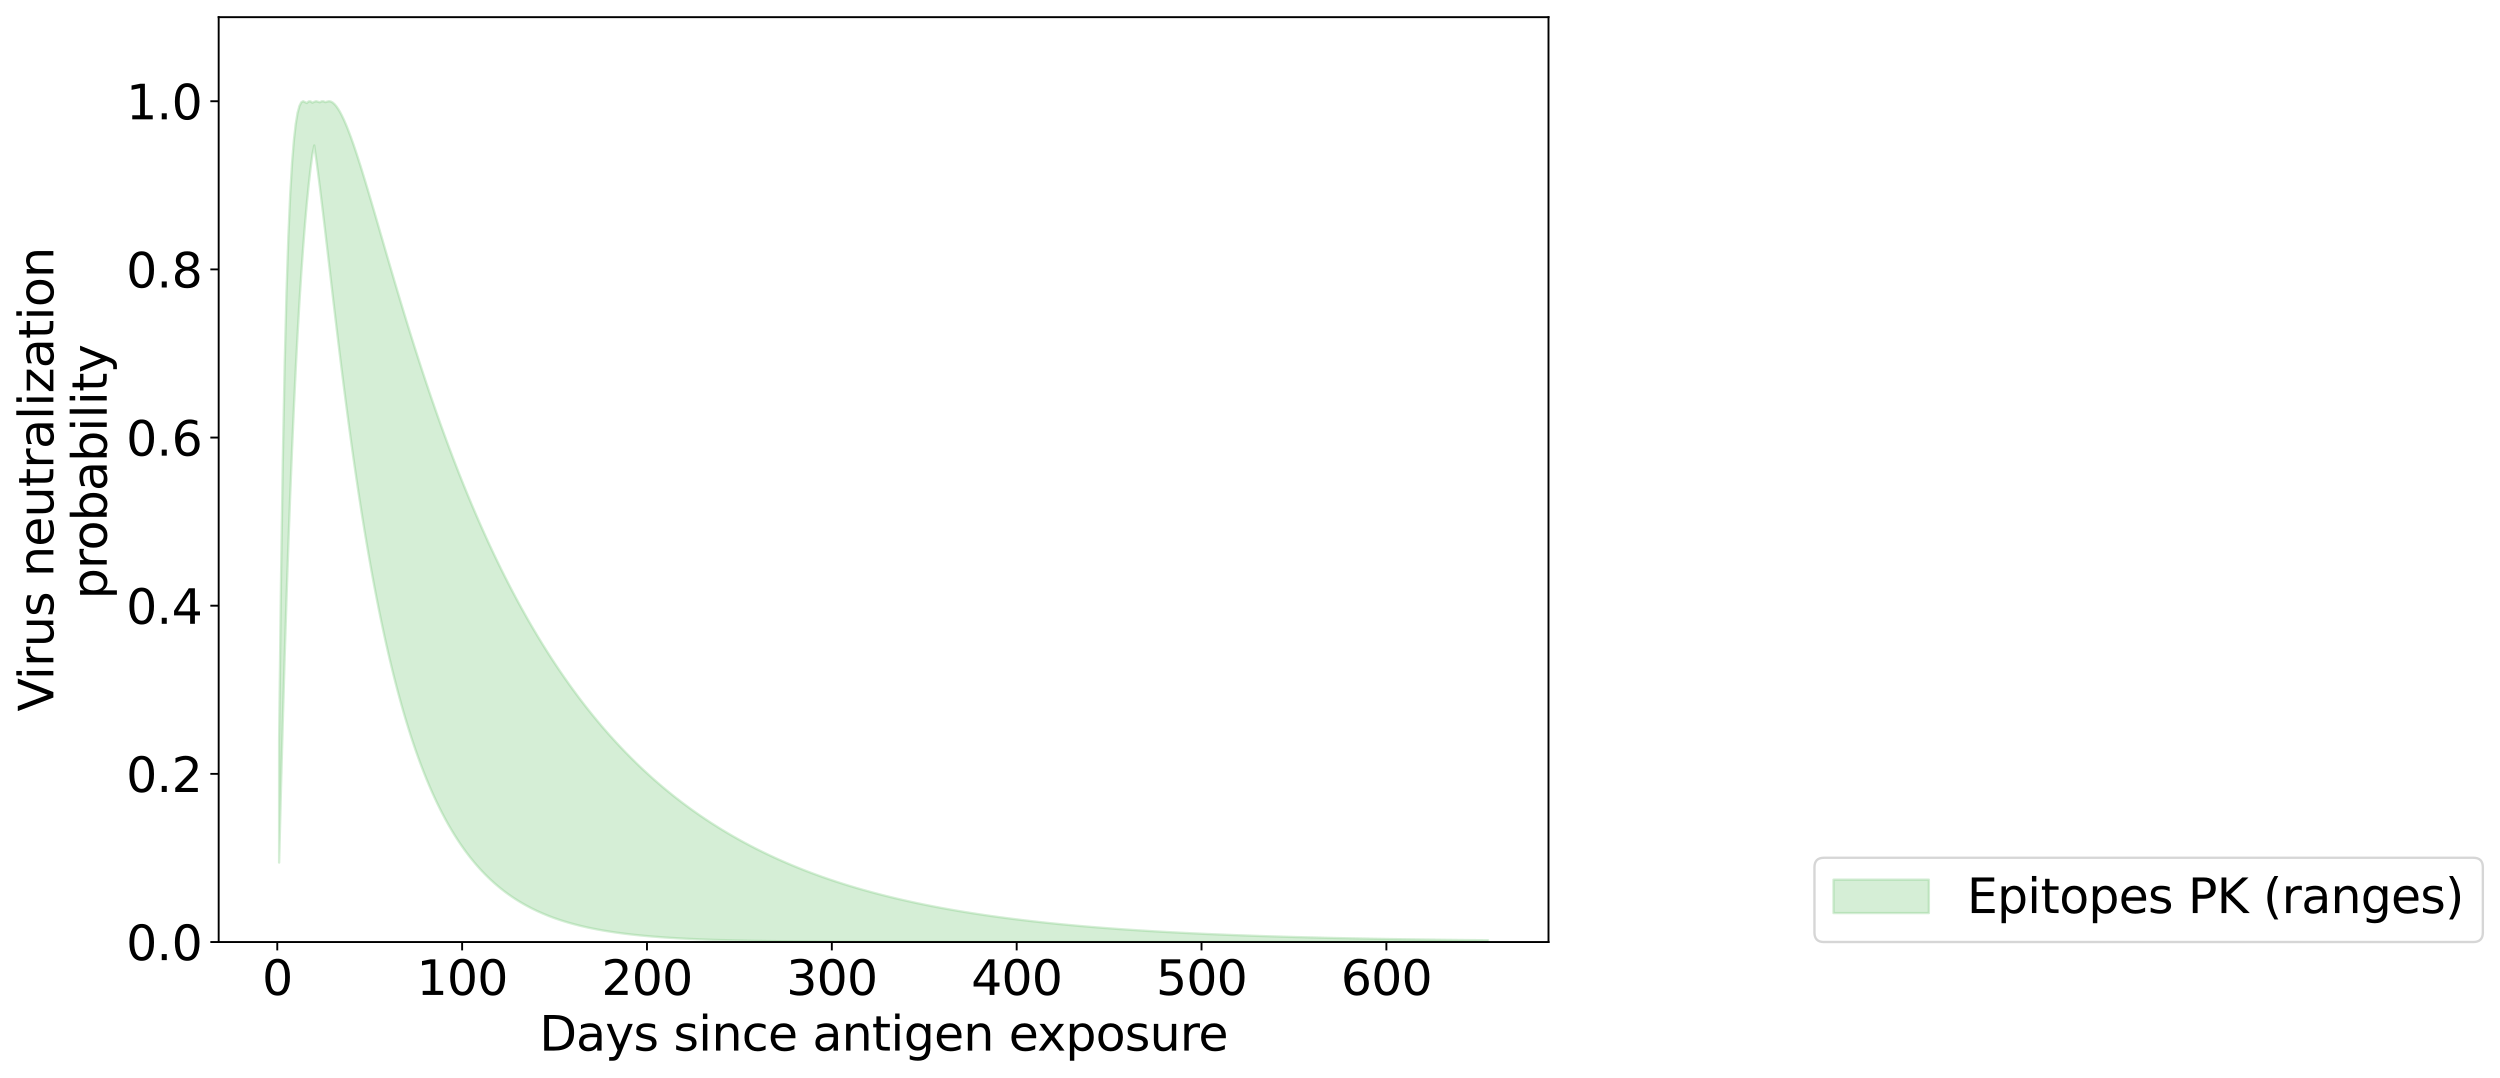 <?xml version="1.0" encoding="utf-8" standalone="no"?>
<!DOCTYPE svg PUBLIC "-//W3C//DTD SVG 1.1//EN"
  "http://www.w3.org/Graphics/SVG/1.1/DTD/svg11.dtd">
<svg xmlns:xlink="http://www.w3.org/1999/xlink" width="1049.017pt" height="452.192pt" viewBox="0 0 1049.017 452.192" xmlns="http://www.w3.org/2000/svg" version="1.1">
 <defs>
  <style type="text/css">*{stroke-linejoin: round; stroke-linecap: butt}</style>
 </defs>
 <g id="figure_1">
  <g id="patch_1">
   <path d="M 0 452.192 
L 1049.017 452.192 
L 1049.017 0 
L 0 0 
z
" style="fill: #ffffff"/>
  </g>
  <g id="axes_1">
   <g id="patch_2">
    <path d="M 91.758 395.28 
L 649.758 395.28 
L 649.758 7.2 
L 91.758 7.2 
z
" style="fill: #ffffff"/>
   </g>
   <g id="PolyCollection_1">
    <defs>
     <path id="m62bd99ff01" d="M 117.122 -141.615 
L 117.122 -90.264 
L 117.897 -121.233 
L 118.673 -149.948 
L 119.449 -176.535 
L 120.224 -201.109 
L 121 -223.784 
L 121.776 -244.664 
L 122.551 -263.851 
L 123.327 -281.441 
L 124.103 -297.525 
L 124.878 -312.188 
L 125.654 -325.514 
L 126.43 -337.58 
L 127.205 -348.459 
L 127.981 -358.223 
L 128.756 -366.938 
L 129.532 -374.666 
L 130.308 -381.469 
L 131.083 -387.402 
L 131.859 -391.161 
L 132.635 -385.739 
L 133.41 -379.958 
L 134.186 -373.897 
L 134.962 -367.624 
L 135.737 -361.195 
L 136.513 -354.659 
L 137.289 -348.059 
L 138.064 -341.429 
L 138.84 -334.798 
L 139.616 -328.192 
L 140.391 -321.631 
L 141.167 -315.132 
L 141.942 -308.71 
L 142.718 -302.377 
L 143.494 -296.141 
L 144.269 -290.011 
L 145.045 -283.992 
L 145.821 -278.09 
L 146.596 -272.306 
L 147.372 -266.645 
L 148.148 -261.108 
L 148.923 -255.694 
L 149.699 -250.406 
L 150.475 -245.242 
L 151.25 -240.202 
L 152.026 -235.285 
L 152.801 -230.489 
L 153.577 -225.813 
L 154.353 -221.256 
L 155.128 -216.815 
L 155.904 -212.488 
L 156.68 -208.273 
L 157.455 -204.168 
L 158.231 -200.17 
L 159.007 -196.278 
L 159.782 -192.489 
L 160.558 -188.801 
L 161.334 -185.211 
L 162.109 -181.716 
L 162.885 -178.316 
L 163.661 -175.006 
L 164.436 -171.786 
L 165.212 -168.653 
L 165.987 -165.604 
L 166.763 -162.638 
L 167.539 -159.752 
L 168.314 -156.944 
L 169.09 -154.212 
L 169.866 -151.555 
L 170.641 -148.97 
L 171.417 -146.455 
L 172.193 -144.008 
L 172.968 -141.628 
L 173.744 -139.313 
L 174.52 -137.062 
L 175.295 -134.871 
L 176.071 -132.74 
L 176.847 -130.668 
L 177.622 -128.652 
L 178.398 -126.69 
L 179.173 -124.783 
L 179.949 -122.927 
L 180.725 -121.123 
L 181.5 -119.367 
L 182.276 -117.66 
L 183.052 -115.999 
L 183.827 -114.383 
L 184.603 -112.812 
L 185.379 -111.284 
L 186.154 -109.797 
L 186.93 -108.351 
L 187.706 -106.945 
L 188.481 -105.576 
L 189.257 -104.246 
L 190.033 -102.952 
L 190.808 -101.693 
L 191.584 -100.468 
L 192.359 -99.277 
L 193.135 -98.119 
L 193.911 -96.992 
L 194.686 -95.896 
L 195.462 -94.83 
L 196.238 -93.793 
L 197.013 -92.785 
L 197.789 -91.804 
L 198.565 -90.85 
L 199.34 -89.922 
L 200.116 -89.019 
L 200.892 -88.141 
L 201.667 -87.287 
L 202.443 -86.457 
L 203.219 -85.649 
L 203.994 -84.863 
L 204.77 -84.099 
L 205.545 -83.355 
L 206.321 -82.632 
L 207.097 -81.929 
L 207.872 -81.245 
L 208.648 -80.579 
L 209.424 -79.932 
L 210.199 -79.303 
L 210.975 -78.691 
L 211.751 -78.095 
L 212.526 -77.516 
L 213.302 -76.952 
L 214.078 -76.404 
L 214.853 -75.871 
L 215.629 -75.353 
L 216.404 -74.849 
L 217.18 -74.358 
L 217.956 -73.881 
L 218.731 -73.417 
L 219.507 -72.966 
L 220.283 -72.527 
L 221.058 -72.1 
L 221.834 -71.685 
L 222.61 -71.281 
L 223.385 -70.888 
L 224.161 -70.506 
L 224.937 -70.134 
L 225.712 -69.772 
L 226.488 -69.421 
L 227.264 -69.079 
L 228.039 -68.746 
L 228.815 -68.422 
L 229.59 -68.108 
L 230.366 -67.802 
L 231.142 -67.504 
L 231.917 -67.214 
L 232.693 -66.932 
L 233.469 -66.658 
L 234.244 -66.392 
L 235.02 -66.133 
L 235.796 -65.881 
L 236.571 -65.635 
L 237.347 -65.397 
L 238.123 -65.165 
L 238.898 -64.939 
L 239.674 -64.72 
L 240.45 -64.506 
L 241.225 -64.299 
L 242.001 -64.097 
L 242.776 -63.9 
L 243.552 -63.709 
L 244.328 -63.523 
L 245.103 -63.342 
L 245.879 -63.167 
L 246.655 -62.996 
L 247.43 -62.829 
L 248.206 -62.667 
L 248.982 -62.51 
L 249.757 -62.357 
L 250.533 -62.208 
L 251.309 -62.063 
L 252.084 -61.922 
L 252.86 -61.785 
L 253.636 -61.652 
L 254.411 -61.523 
L 255.187 -61.397 
L 255.962 -61.274 
L 256.738 -61.155 
L 257.514 -61.039 
L 258.289 -60.926 
L 259.065 -60.816 
L 259.841 -60.709 
L 260.616 -60.606 
L 261.392 -60.505 
L 262.168 -60.406 
L 262.943 -60.311 
L 263.719 -60.218 
L 264.495 -60.127 
L 265.27 -60.04 
L 266.046 -59.954 
L 266.822 -59.871 
L 267.597 -59.79 
L 268.373 -59.711 
L 269.148 -59.635 
L 269.924 -59.56 
L 270.7 -59.488 
L 271.475 -59.417 
L 272.251 -59.349 
L 273.027 -59.282 
L 273.802 -59.218 
L 274.578 -59.155 
L 275.354 -59.093 
L 276.129 -59.034 
L 276.905 -58.976 
L 277.681 -58.919 
L 278.456 -58.864 
L 279.232 -58.811 
L 280.007 -58.759 
L 280.783 -58.709 
L 281.559 -58.659 
L 282.334 -58.612 
L 283.11 -58.565 
L 283.886 -58.52 
L 284.661 -58.476 
L 285.437 -58.433 
L 286.213 -58.392 
L 286.988 -58.351 
L 287.764 -58.312 
L 288.54 -58.274 
L 289.315 -58.236 
L 290.091 -58.2 
L 290.867 -58.165 
L 291.642 -58.131 
L 292.418 -58.097 
L 293.193 -58.065 
L 293.969 -58.034 
L 294.745 -58.003 
L 295.52 -57.973 
L 296.296 -57.944 
L 297.072 -57.916 
L 297.847 -57.888 
L 298.623 -57.862 
L 299.399 -57.836 
L 300.174 -57.811 
L 300.95 -57.786 
L 301.726 -57.762 
L 302.501 -57.739 
L 303.277 -57.716 
L 304.053 -57.694 
L 304.828 -57.673 
L 305.604 -57.652 
L 306.379 -57.632 
L 307.155 -57.612 
L 307.931 -57.593 
L 308.706 -57.574 
L 309.482 -57.556 
L 310.258 -57.539 
L 311.033 -57.522 
L 311.809 -57.505 
L 312.585 -57.489 
L 313.36 -57.473 
L 314.136 -57.458 
L 314.912 -57.443 
L 315.687 -57.428 
L 316.463 -57.414 
L 317.239 -57.4 
L 318.014 -57.387 
L 318.79 -57.374 
L 319.565 -57.362 
L 320.341 -57.349 
L 321.117 -57.337 
L 321.892 -57.326 
L 322.668 -57.314 
L 323.444 -57.303 
L 324.219 -57.293 
L 324.995 -57.282 
L 325.771 -57.272 
L 326.546 -57.262 
L 327.322 -57.253 
L 328.098 -57.243 
L 328.873 -57.234 
L 329.649 -57.226 
L 330.425 -57.217 
L 331.2 -57.209 
L 331.976 -57.201 
L 332.751 -57.193 
L 333.527 -57.185 
L 334.303 -57.178 
L 335.078 -57.17 
L 335.854 -57.163 
L 336.63 -57.156 
L 337.405 -57.15 
L 338.181 -57.143 
L 338.957 -57.137 
L 339.732 -57.131 
L 340.508 -57.125 
L 341.284 -57.119 
L 342.059 -57.113 
L 342.835 -57.108 
L 343.611 -57.103 
L 344.386 -57.097 
L 345.162 -57.092 
L 345.937 -57.087 
L 346.713 -57.083 
L 347.489 -57.078 
L 348.264 -57.073 
L 349.04 -57.069 
L 349.816 -57.065 
L 350.591 -57.061 
L 351.367 -57.057 
L 352.143 -57.053 
L 352.918 -57.049 
L 353.694 -57.045 
L 354.47 -57.041 
L 355.245 -57.038 
L 356.021 -57.034 
L 356.796 -57.031 
L 357.572 -57.028 
L 358.348 -57.025 
L 359.123 -57.022 
L 359.899 -57.019 
L 360.675 -57.016 
L 361.45 -57.013 
L 362.226 -57.01 
L 363.002 -57.008 
L 363.777 -57.005 
L 364.553 -57.002 
L 365.329 -57 
L 366.104 -56.998 
L 366.88 -56.995 
L 367.656 -56.993 
L 368.431 -56.991 
L 369.207 -56.989 
L 369.982 -56.987 
L 370.758 -56.985 
L 371.534 -56.983 
L 372.309 -56.981 
L 373.085 -56.979 
L 373.861 -56.977 
L 374.636 -56.975 
L 375.412 -56.973 
L 376.188 -56.972 
L 376.963 -56.97 
L 377.739 -56.969 
L 378.515 -56.967 
L 379.29 -56.966 
L 380.066 -56.964 
L 380.842 -56.963 
L 381.617 -56.961 
L 382.393 -56.96 
L 383.168 -56.959 
L 383.944 -56.957 
L 384.72 -56.956 
L 385.495 -56.955 
L 386.271 -56.954 
L 387.047 -56.953 
L 387.822 -56.952 
L 388.598 -56.951 
L 389.374 -56.95 
L 390.149 -56.949 
L 390.925 -56.948 
L 391.701 -56.947 
L 392.476 -56.946 
L 393.252 -56.945 
L 394.028 -56.944 
L 394.803 -56.943 
L 395.579 -56.942 
L 396.354 -56.941 
L 397.13 -56.941 
L 397.906 -56.94 
L 398.681 -56.939 
L 399.457 -56.938 
L 400.233 -56.938 
L 401.008 -56.937 
L 401.784 -56.936 
L 402.56 -56.936 
L 403.335 -56.935 
L 404.111 -56.934 
L 404.887 -56.934 
L 405.662 -56.933 
L 406.438 -56.933 
L 407.214 -56.932 
L 407.989 -56.932 
L 408.765 -56.931 
L 409.54 -56.931 
L 410.316 -56.93 
L 411.092 -56.93 
L 411.867 -56.929 
L 412.643 -56.929 
L 413.419 -56.928 
L 414.194 -56.928 
L 414.97 -56.927 
L 415.746 -56.927 
L 416.521 -56.927 
L 417.297 -56.926 
L 418.073 -56.926 
L 418.848 -56.925 
L 419.624 -56.925 
L 420.399 -56.925 
L 421.175 -56.924 
L 421.951 -56.924 
L 422.726 -56.924 
L 423.502 -56.923 
L 424.278 -56.923 
L 425.053 -56.923 
L 425.829 -56.923 
L 426.605 -56.922 
L 427.38 -56.922 
L 428.156 -56.922 
L 428.932 -56.922 
L 429.707 -56.921 
L 430.483 -56.921 
L 431.259 -56.921 
L 432.034 -56.921 
L 432.81 -56.92 
L 433.585 -56.92 
L 434.361 -56.92 
L 435.137 -56.92 
L 435.912 -56.92 
L 436.688 -56.919 
L 437.464 -56.919 
L 438.239 -56.919 
L 439.015 -56.919 
L 439.791 -56.919 
L 440.566 -56.918 
L 441.342 -56.918 
L 442.118 -56.918 
L 442.893 -56.918 
L 443.669 -56.918 
L 444.445 -56.918 
L 445.22 -56.918 
L 445.996 -56.917 
L 446.771 -56.917 
L 447.547 -56.917 
L 448.323 -56.917 
L 449.098 -56.917 
L 449.874 -56.917 
L 450.65 -56.917 
L 451.425 -56.917 
L 452.201 -56.916 
L 452.977 -56.916 
L 453.752 -56.916 
L 454.528 -56.916 
L 455.304 -56.916 
L 456.079 -56.916 
L 456.855 -56.916 
L 457.631 -56.916 
L 458.406 -56.916 
L 459.182 -56.916 
L 459.957 -56.915 
L 460.733 -56.915 
L 461.509 -56.915 
L 462.284 -56.915 
L 463.06 -56.915 
L 463.836 -56.915 
L 464.611 -56.915 
L 465.387 -56.915 
L 466.163 -56.915 
L 466.938 -56.915 
L 467.714 -56.915 
L 468.49 -56.915 
L 469.265 -56.915 
L 470.041 -56.915 
L 470.817 -56.915 
L 471.592 -56.914 
L 472.368 -56.914 
L 473.143 -56.914 
L 473.919 -56.914 
L 474.695 -56.914 
L 475.47 -56.914 
L 476.246 -56.914 
L 477.022 -56.914 
L 477.797 -56.914 
L 478.573 -56.914 
L 479.349 -56.914 
L 480.124 -56.914 
L 480.9 -56.914 
L 481.676 -56.914 
L 482.451 -56.914 
L 483.227 -56.914 
L 484.002 -56.914 
L 484.778 -56.914 
L 485.554 -56.914 
L 486.329 -56.914 
L 487.105 -56.914 
L 487.881 -56.914 
L 488.656 -56.914 
L 489.432 -56.914 
L 490.208 -56.914 
L 490.983 -56.913 
L 491.759 -56.913 
L 492.535 -56.913 
L 493.31 -56.913 
L 494.086 -56.913 
L 494.862 -56.913 
L 495.637 -56.913 
L 496.413 -56.913 
L 497.188 -56.913 
L 497.964 -56.913 
L 498.74 -56.913 
L 499.515 -56.913 
L 500.291 -56.913 
L 501.067 -56.913 
L 501.842 -56.913 
L 502.618 -56.913 
L 503.394 -56.913 
L 504.169 -56.913 
L 504.945 -56.913 
L 505.721 -56.913 
L 506.496 -56.913 
L 507.272 -56.913 
L 508.048 -56.913 
L 508.823 -56.913 
L 509.599 -56.913 
L 510.374 -56.913 
L 511.15 -56.913 
L 511.926 -56.913 
L 512.701 -56.913 
L 513.477 -56.913 
L 514.253 -56.913 
L 515.028 -56.913 
L 515.804 -56.913 
L 516.58 -56.913 
L 517.355 -56.913 
L 518.131 -56.913 
L 518.907 -56.913 
L 519.682 -56.913 
L 520.458 -56.913 
L 521.234 -56.913 
L 522.009 -56.913 
L 522.785 -56.913 
L 523.56 -56.913 
L 524.336 -56.913 
L 525.112 -56.913 
L 525.887 -56.913 
L 526.663 -56.913 
L 527.439 -56.913 
L 528.214 -56.913 
L 528.99 -56.913 
L 529.766 -56.913 
L 530.541 -56.913 
L 531.317 -56.913 
L 532.093 -56.913 
L 532.868 -56.913 
L 533.644 -56.913 
L 534.42 -56.913 
L 535.195 -56.913 
L 535.971 -56.913 
L 536.746 -56.913 
L 537.522 -56.913 
L 538.298 -56.913 
L 539.073 -56.913 
L 539.849 -56.913 
L 540.625 -56.913 
L 541.4 -56.913 
L 542.176 -56.913 
L 542.952 -56.913 
L 543.727 -56.913 
L 544.503 -56.913 
L 545.279 -56.913 
L 546.054 -56.913 
L 546.83 -56.913 
L 547.605 -56.913 
L 548.381 -56.913 
L 549.157 -56.913 
L 549.932 -56.913 
L 550.708 -56.913 
L 551.484 -56.913 
L 552.259 -56.913 
L 553.035 -56.913 
L 553.811 -56.913 
L 554.586 -56.913 
L 555.362 -56.913 
L 556.138 -56.913 
L 556.913 -56.913 
L 557.689 -56.913 
L 558.465 -56.913 
L 559.24 -56.913 
L 560.016 -56.913 
L 560.791 -56.913 
L 561.567 -56.913 
L 562.343 -56.913 
L 563.118 -56.913 
L 563.894 -56.913 
L 564.67 -56.913 
L 565.445 -56.913 
L 566.221 -56.913 
L 566.997 -56.913 
L 567.772 -56.913 
L 568.548 -56.913 
L 569.324 -56.913 
L 570.099 -56.913 
L 570.875 -56.913 
L 571.651 -56.913 
L 572.426 -56.913 
L 573.202 -56.913 
L 573.977 -56.913 
L 574.753 -56.913 
L 575.529 -56.913 
L 576.304 -56.913 
L 577.08 -56.913 
L 577.856 -56.913 
L 578.631 -56.913 
L 579.407 -56.913 
L 580.183 -56.913 
L 580.958 -56.913 
L 581.734 -56.913 
L 582.51 -56.913 
L 583.285 -56.913 
L 584.061 -56.913 
L 584.837 -56.913 
L 585.612 -56.913 
L 586.388 -56.913 
L 587.163 -56.913 
L 587.939 -56.913 
L 588.715 -56.913 
L 589.49 -56.913 
L 590.266 -56.913 
L 591.042 -56.913 
L 591.817 -56.913 
L 592.593 -56.913 
L 593.369 -56.913 
L 594.144 -56.913 
L 594.92 -56.913 
L 595.696 -56.913 
L 596.471 -56.913 
L 597.247 -56.913 
L 598.023 -56.913 
L 598.798 -56.913 
L 599.574 -56.913 
L 600.349 -56.913 
L 601.125 -56.913 
L 601.901 -56.913 
L 602.676 -56.913 
L 603.452 -56.913 
L 604.228 -56.913 
L 605.003 -56.913 
L 605.779 -56.913 
L 606.555 -56.913 
L 607.33 -56.913 
L 608.106 -56.913 
L 608.882 -56.913 
L 609.657 -56.913 
L 610.433 -56.913 
L 611.208 -56.913 
L 611.984 -56.913 
L 612.76 -56.913 
L 613.535 -56.913 
L 614.311 -56.913 
L 615.087 -56.913 
L 615.862 -56.913 
L 616.638 -56.913 
L 617.414 -56.913 
L 618.189 -56.913 
L 618.965 -56.913 
L 619.741 -56.913 
L 620.516 -56.913 
L 621.292 -56.913 
L 622.068 -56.913 
L 622.843 -56.913 
L 623.619 -56.913 
L 624.394 -56.913 
L 624.394 -57.646 
L 624.394 -57.646 
L 623.619 -57.653 
L 622.843 -57.661 
L 622.068 -57.668 
L 621.292 -57.676 
L 620.516 -57.683 
L 619.741 -57.691 
L 618.965 -57.699 
L 618.189 -57.707 
L 617.414 -57.715 
L 616.638 -57.723 
L 615.862 -57.731 
L 615.087 -57.74 
L 614.311 -57.748 
L 613.535 -57.756 
L 612.76 -57.765 
L 611.984 -57.774 
L 611.208 -57.782 
L 610.433 -57.791 
L 609.657 -57.8 
L 608.882 -57.809 
L 608.106 -57.818 
L 607.33 -57.827 
L 606.555 -57.836 
L 605.779 -57.846 
L 605.003 -57.855 
L 604.228 -57.865 
L 603.452 -57.874 
L 602.676 -57.884 
L 601.901 -57.894 
L 601.125 -57.904 
L 600.349 -57.914 
L 599.574 -57.924 
L 598.798 -57.934 
L 598.023 -57.944 
L 597.247 -57.955 
L 596.471 -57.965 
L 595.696 -57.976 
L 594.92 -57.986 
L 594.144 -57.997 
L 593.369 -58.008 
L 592.593 -58.019 
L 591.817 -58.031 
L 591.042 -58.042 
L 590.266 -58.053 
L 589.49 -58.065 
L 588.715 -58.076 
L 587.939 -58.088 
L 587.163 -58.1 
L 586.388 -58.112 
L 585.612 -58.124 
L 584.837 -58.136 
L 584.061 -58.149 
L 583.285 -58.161 
L 582.51 -58.174 
L 581.734 -58.186 
L 580.958 -58.199 
L 580.183 -58.212 
L 579.407 -58.225 
L 578.631 -58.239 
L 577.856 -58.252 
L 577.08 -58.266 
L 576.304 -58.279 
L 575.529 -58.293 
L 574.753 -58.307 
L 573.977 -58.321 
L 573.202 -58.335 
L 572.426 -58.35 
L 571.651 -58.364 
L 570.875 -58.379 
L 570.099 -58.394 
L 569.324 -58.409 
L 568.548 -58.424 
L 567.772 -58.439 
L 566.997 -58.454 
L 566.221 -58.47 
L 565.445 -58.486 
L 564.67 -58.502 
L 563.894 -58.518 
L 563.118 -58.534 
L 562.343 -58.55 
L 561.567 -58.567 
L 560.791 -58.583 
L 560.016 -58.6 
L 559.24 -58.617 
L 558.465 -58.635 
L 557.689 -58.652 
L 556.913 -58.669 
L 556.138 -58.687 
L 555.362 -58.705 
L 554.586 -58.723 
L 553.811 -58.742 
L 553.035 -58.76 
L 552.259 -58.779 
L 551.484 -58.797 
L 550.708 -58.817 
L 549.932 -58.836 
L 549.157 -58.855 
L 548.381 -58.875 
L 547.605 -58.895 
L 546.83 -58.915 
L 546.054 -58.935 
L 545.279 -58.955 
L 544.503 -58.976 
L 543.727 -58.997 
L 542.952 -59.018 
L 542.176 -59.039 
L 541.4 -59.06 
L 540.625 -59.082 
L 539.849 -59.104 
L 539.073 -59.126 
L 538.298 -59.149 
L 537.522 -59.171 
L 536.746 -59.194 
L 535.971 -59.217 
L 535.195 -59.24 
L 534.42 -59.264 
L 533.644 -59.287 
L 532.868 -59.311 
L 532.093 -59.336 
L 531.317 -59.36 
L 530.541 -59.385 
L 529.766 -59.41 
L 528.99 -59.435 
L 528.214 -59.46 
L 527.439 -59.486 
L 526.663 -59.512 
L 525.887 -59.538 
L 525.112 -59.565 
L 524.336 -59.592 
L 523.56 -59.619 
L 522.785 -59.646 
L 522.009 -59.674 
L 521.234 -59.702 
L 520.458 -59.73 
L 519.682 -59.758 
L 518.907 -59.787 
L 518.131 -59.816 
L 517.355 -59.845 
L 516.58 -59.875 
L 515.804 -59.905 
L 515.028 -59.935 
L 514.253 -59.965 
L 513.477 -59.996 
L 512.701 -60.027 
L 511.926 -60.059 
L 511.15 -60.091 
L 510.374 -60.123 
L 509.599 -60.155 
L 508.823 -60.188 
L 508.048 -60.221 
L 507.272 -60.254 
L 506.496 -60.288 
L 505.721 -60.322 
L 504.945 -60.357 
L 504.169 -60.391 
L 503.394 -60.426 
L 502.618 -60.462 
L 501.842 -60.498 
L 501.067 -60.534 
L 500.291 -60.571 
L 499.515 -60.607 
L 498.74 -60.645 
L 497.964 -60.682 
L 497.188 -60.721 
L 496.413 -60.759 
L 495.637 -60.798 
L 494.862 -60.837 
L 494.086 -60.877 
L 493.31 -60.917 
L 492.535 -60.957 
L 491.759 -60.998 
L 490.983 -61.039 
L 490.208 -61.081 
L 489.432 -61.123 
L 488.656 -61.165 
L 487.881 -61.208 
L 487.105 -61.252 
L 486.329 -61.296 
L 485.554 -61.34 
L 484.778 -61.385 
L 484.002 -61.43 
L 483.227 -61.475 
L 482.451 -61.521 
L 481.676 -61.568 
L 480.9 -61.615 
L 480.124 -61.662 
L 479.349 -61.71 
L 478.573 -61.759 
L 477.797 -61.808 
L 477.022 -61.857 
L 476.246 -61.907 
L 475.47 -61.957 
L 474.695 -62.008 
L 473.919 -62.06 
L 473.143 -62.112 
L 472.368 -62.164 
L 471.592 -62.217 
L 470.817 -62.271 
L 470.041 -62.325 
L 469.265 -62.38 
L 468.49 -62.435 
L 467.714 -62.491 
L 466.938 -62.547 
L 466.163 -62.604 
L 465.387 -62.661 
L 464.611 -62.719 
L 463.836 -62.778 
L 463.06 -62.837 
L 462.284 -62.897 
L 461.509 -62.957 
L 460.733 -63.018 
L 459.957 -63.08 
L 459.182 -63.142 
L 458.406 -63.205 
L 457.631 -63.269 
L 456.855 -63.333 
L 456.079 -63.398 
L 455.304 -63.463 
L 454.528 -63.529 
L 453.752 -63.596 
L 452.977 -63.664 
L 452.201 -63.732 
L 451.425 -63.801 
L 450.65 -63.87 
L 449.874 -63.94 
L 449.098 -64.011 
L 448.323 -64.083 
L 447.547 -64.155 
L 446.771 -64.229 
L 445.996 -64.302 
L 445.22 -64.377 
L 444.445 -64.452 
L 443.669 -64.529 
L 442.893 -64.605 
L 442.118 -64.683 
L 441.342 -64.762 
L 440.566 -64.841 
L 439.791 -64.921 
L 439.015 -65.002 
L 438.239 -65.083 
L 437.464 -65.166 
L 436.688 -65.249 
L 435.912 -65.333 
L 435.137 -65.418 
L 434.361 -65.504 
L 433.585 -65.591 
L 432.81 -65.679 
L 432.034 -65.767 
L 431.259 -65.857 
L 430.483 -65.947 
L 429.707 -66.038 
L 428.932 -66.13 
L 428.156 -66.223 
L 427.38 -66.317 
L 426.605 -66.412 
L 425.829 -66.508 
L 425.053 -66.605 
L 424.278 -66.703 
L 423.502 -66.802 
L 422.726 -66.902 
L 421.951 -67.002 
L 421.175 -67.104 
L 420.399 -67.207 
L 419.624 -67.311 
L 418.848 -67.416 
L 418.073 -67.522 
L 417.297 -67.629 
L 416.521 -67.737 
L 415.746 -67.847 
L 414.97 -67.957 
L 414.194 -68.069 
L 413.419 -68.181 
L 412.643 -68.295 
L 411.867 -68.41 
L 411.092 -68.526 
L 410.316 -68.643 
L 409.54 -68.762 
L 408.765 -68.881 
L 407.989 -69.002 
L 407.214 -69.124 
L 406.438 -69.248 
L 405.662 -69.372 
L 404.887 -69.498 
L 404.111 -69.625 
L 403.335 -69.753 
L 402.56 -69.883 
L 401.784 -70.014 
L 401.008 -70.146 
L 400.233 -70.28 
L 399.457 -70.415 
L 398.681 -70.551 
L 397.906 -70.689 
L 397.13 -70.828 
L 396.354 -70.968 
L 395.579 -71.11 
L 394.803 -71.254 
L 394.028 -71.398 
L 393.252 -71.545 
L 392.476 -71.692 
L 391.701 -71.842 
L 390.925 -71.992 
L 390.149 -72.145 
L 389.374 -72.298 
L 388.598 -72.454 
L 387.822 -72.611 
L 387.047 -72.769 
L 386.271 -72.929 
L 385.495 -73.091 
L 384.72 -73.254 
L 383.944 -73.419 
L 383.168 -73.586 
L 382.393 -73.754 
L 381.617 -73.924 
L 380.842 -74.096 
L 380.066 -74.27 
L 379.29 -74.445 
L 378.515 -74.622 
L 377.739 -74.801 
L 376.963 -74.981 
L 376.188 -75.164 
L 375.412 -75.348 
L 374.636 -75.534 
L 373.861 -75.722 
L 373.085 -75.912 
L 372.309 -76.104 
L 371.534 -76.298 
L 370.758 -76.493 
L 369.982 -76.691 
L 369.207 -76.891 
L 368.431 -77.092 
L 367.656 -77.296 
L 366.88 -77.502 
L 366.104 -77.71 
L 365.329 -77.92 
L 364.553 -78.132 
L 363.777 -78.346 
L 363.002 -78.562 
L 362.226 -78.781 
L 361.45 -79.002 
L 360.675 -79.225 
L 359.899 -79.45 
L 359.123 -79.678 
L 358.348 -79.907 
L 357.572 -80.14 
L 356.796 -80.374 
L 356.021 -80.611 
L 355.245 -80.85 
L 354.47 -81.092 
L 353.694 -81.336 
L 352.918 -81.583 
L 352.143 -81.832 
L 351.367 -82.083 
L 350.591 -82.337 
L 349.816 -82.594 
L 349.04 -82.853 
L 348.264 -83.115 
L 347.489 -83.38 
L 346.713 -83.647 
L 345.937 -83.917 
L 345.162 -84.19 
L 344.386 -84.465 
L 343.611 -84.743 
L 342.835 -85.024 
L 342.059 -85.308 
L 341.284 -85.595 
L 340.508 -85.884 
L 339.732 -86.177 
L 338.957 -86.472 
L 338.181 -86.771 
L 337.405 -87.072 
L 336.63 -87.377 
L 335.854 -87.684 
L 335.078 -87.995 
L 334.303 -88.309 
L 333.527 -88.626 
L 332.751 -88.946 
L 331.976 -89.269 
L 331.2 -89.596 
L 330.425 -89.926 
L 329.649 -90.259 
L 328.873 -90.596 
L 328.098 -90.936 
L 327.322 -91.28 
L 326.546 -91.627 
L 325.771 -91.977 
L 324.995 -92.331 
L 324.219 -92.689 
L 323.444 -93.05 
L 322.668 -93.415 
L 321.892 -93.783 
L 321.117 -94.156 
L 320.341 -94.532 
L 319.565 -94.911 
L 318.79 -95.295 
L 318.014 -95.683 
L 317.239 -96.074 
L 316.463 -96.469 
L 315.687 -96.869 
L 314.912 -97.272 
L 314.136 -97.68 
L 313.36 -98.091 
L 312.585 -98.507 
L 311.809 -98.927 
L 311.033 -99.351 
L 310.258 -99.78 
L 309.482 -100.212 
L 308.706 -100.65 
L 307.931 -101.091 
L 307.155 -101.537 
L 306.379 -101.988 
L 305.604 -102.443 
L 304.828 -102.902 
L 304.053 -103.367 
L 303.277 -103.836 
L 302.501 -104.31 
L 301.726 -104.788 
L 300.95 -105.271 
L 300.174 -105.76 
L 299.399 -106.253 
L 298.623 -106.751 
L 297.847 -107.254 
L 297.072 -107.762 
L 296.296 -108.276 
L 295.52 -108.794 
L 294.745 -109.318 
L 293.969 -109.847 
L 293.193 -110.382 
L 292.418 -110.922 
L 291.642 -111.467 
L 290.867 -112.018 
L 290.091 -112.574 
L 289.315 -113.136 
L 288.54 -113.704 
L 287.764 -114.277 
L 286.988 -114.856 
L 286.213 -115.441 
L 285.437 -116.032 
L 284.661 -116.629 
L 283.886 -117.232 
L 283.11 -117.841 
L 282.334 -118.456 
L 281.559 -119.077 
L 280.783 -119.705 
L 280.007 -120.339 
L 279.232 -120.979 
L 278.456 -121.626 
L 277.681 -122.28 
L 276.905 -122.94 
L 276.129 -123.606 
L 275.354 -124.28 
L 274.578 -124.96 
L 273.802 -125.647 
L 273.027 -126.341 
L 272.251 -127.042 
L 271.475 -127.75 
L 270.7 -128.465 
L 269.924 -129.187 
L 269.148 -129.917 
L 268.373 -130.654 
L 267.597 -131.399 
L 266.822 -132.151 
L 266.046 -132.91 
L 265.27 -133.678 
L 264.495 -134.453 
L 263.719 -135.235 
L 262.943 -136.026 
L 262.168 -136.825 
L 261.392 -137.632 
L 260.616 -138.447 
L 259.841 -139.27 
L 259.065 -140.101 
L 258.289 -140.941 
L 257.514 -141.79 
L 256.738 -142.647 
L 255.962 -143.512 
L 255.187 -144.386 
L 254.411 -145.27 
L 253.636 -146.162 
L 252.86 -147.063 
L 252.084 -147.973 
L 251.309 -148.892 
L 250.533 -149.821 
L 249.757 -150.759 
L 248.982 -151.706 
L 248.206 -152.664 
L 247.43 -153.63 
L 246.655 -154.607 
L 245.879 -155.593 
L 245.103 -156.589 
L 244.328 -157.596 
L 243.552 -158.612 
L 242.776 -159.639 
L 242.001 -160.676 
L 241.225 -161.724 
L 240.45 -162.782 
L 239.674 -163.851 
L 238.898 -164.93 
L 238.123 -166.021 
L 237.347 -167.122 
L 236.571 -168.235 
L 235.796 -169.359 
L 235.02 -170.494 
L 234.244 -171.641 
L 233.469 -172.799 
L 232.693 -173.969 
L 231.917 -175.151 
L 231.142 -176.344 
L 230.366 -177.55 
L 229.59 -178.768 
L 228.815 -179.998 
L 228.039 -181.241 
L 227.264 -182.496 
L 226.488 -183.763 
L 225.712 -185.044 
L 224.937 -186.337 
L 224.161 -187.644 
L 223.385 -188.964 
L 222.61 -190.297 
L 221.834 -191.643 
L 221.058 -193.003 
L 220.283 -194.377 
L 219.507 -195.764 
L 218.731 -197.166 
L 217.956 -198.581 
L 217.18 -200.011 
L 216.404 -201.455 
L 215.629 -202.914 
L 214.853 -204.388 
L 214.078 -205.876 
L 213.302 -207.379 
L 212.526 -208.897 
L 211.751 -210.431 
L 210.975 -211.98 
L 210.199 -213.545 
L 209.424 -215.125 
L 208.648 -216.721 
L 207.872 -218.333 
L 207.097 -219.962 
L 206.321 -221.606 
L 205.545 -223.267 
L 204.77 -224.945 
L 203.994 -226.639 
L 203.219 -228.351 
L 202.443 -230.079 
L 201.667 -231.825 
L 200.892 -233.588 
L 200.116 -235.368 
L 199.34 -237.167 
L 198.565 -238.983 
L 197.789 -240.817 
L 197.013 -242.669 
L 196.238 -244.54 
L 195.462 -246.429 
L 194.686 -248.336 
L 193.911 -250.262 
L 193.135 -252.208 
L 192.359 -254.172 
L 191.584 -256.155 
L 190.808 -258.158 
L 190.033 -260.18 
L 189.257 -262.221 
L 188.481 -264.282 
L 187.706 -266.363 
L 186.93 -268.464 
L 186.154 -270.584 
L 185.379 -272.725 
L 184.603 -274.886 
L 183.827 -277.066 
L 183.052 -279.268 
L 182.276 -281.489 
L 181.5 -283.731 
L 180.725 -285.992 
L 179.949 -288.275 
L 179.173 -290.577 
L 178.398 -292.9 
L 177.622 -295.242 
L 176.847 -297.605 
L 176.071 -299.988 
L 175.295 -302.39 
L 174.52 -304.812 
L 173.744 -307.253 
L 172.968 -309.713 
L 172.193 -312.192 
L 171.417 -314.69 
L 170.641 -317.205 
L 169.866 -319.737 
L 169.09 -322.287 
L 168.314 -324.853 
L 167.539 -327.434 
L 166.763 -330.03 
L 165.987 -332.64 
L 165.212 -335.263 
L 164.436 -337.898 
L 163.661 -340.543 
L 162.885 -343.197 
L 162.109 -345.86 
L 161.334 -348.528 
L 160.558 -351.2 
L 159.782 -353.875 
L 159.007 -356.55 
L 158.231 -359.222 
L 157.455 -361.889 
L 156.68 -364.548 
L 155.904 -367.196 
L 155.128 -369.828 
L 154.353 -372.441 
L 153.577 -375.031 
L 152.801 -377.593 
L 152.026 -380.121 
L 151.25 -382.61 
L 150.475 -385.054 
L 149.699 -387.446 
L 148.923 -389.777 
L 148.148 -392.041 
L 147.372 -394.227 
L 146.596 -396.327 
L 145.821 -398.328 
L 145.045 -400.219 
L 144.269 -401.988 
L 143.494 -403.62 
L 142.718 -405.1 
L 141.942 -406.411 
L 141.167 -407.533 
L 140.391 -408.448 
L 139.616 -409.132 
L 138.84 -409.563 
L 138.064 -409.712 
L 137.289 -409.553 
L 136.513 -409.312 
L 135.737 -409.666 
L 134.962 -409.664 
L 134.186 -409.263 
L 133.41 -409.488 
L 132.635 -409.712 
L 131.859 -409.465 
L 131.083 -409.084 
L 130.308 -409.638 
L 129.532 -409.634 
L 128.756 -408.958 
L 127.981 -409.328 
L 127.205 -409.712 
L 126.43 -409.259 
L 125.654 -407.736 
L 124.878 -404.85 
L 124.103 -400.229 
L 123.327 -393.403 
L 122.551 -383.778 
L 121.776 -370.601 
L 121 -352.92 
L 120.224 -329.528 
L 119.449 -298.902 
L 118.673 -259.11 
L 117.897 -207.711 
L 117.122 -141.615 
z
" style="stroke: #73c476; stroke-opacity: 0.3"/>
    </defs>
    <g clip-path="url(#p18af7193ef)">
     <use xlink:href="#m62bd99ff01" x="0" y="452.192" style="fill: #73c476; fill-opacity: 0.3; stroke: #73c476; stroke-opacity: 0.3"/>
    </g>
   </g>
   <g id="matplotlib.axis_1">
    <g id="xtick_1">
     <g id="line2d_1">
      <defs>
       <path id="m752ce7aedc" d="M 0 0 
L 0 3.5 
" style="stroke: #000000; stroke-width: 0.8"/>
      </defs>
      <g>
       <use xlink:href="#m752ce7aedc" x="116.346" y="395.28" style="stroke: #000000; stroke-width: 0.8"/>
      </g>
     </g>
     <g id="text_1">
      <!-- 0 -->
      <g transform="translate(109.984 417.477) scale(0.2 -0.2)">
       <defs>
        <path id="DejaVuSans-30" d="M 2034 4250 
Q 1547 4250 1301 3770 
Q 1056 3291 1056 2328 
Q 1056 1369 1301 889 
Q 1547 409 2034 409 
Q 2525 409 2770 889 
Q 3016 1369 3016 2328 
Q 3016 3291 2770 3770 
Q 2525 4250 2034 4250 
z
M 2034 4750 
Q 2819 4750 3233 4129 
Q 3647 3509 3647 2328 
Q 3647 1150 3233 529 
Q 2819 -91 2034 -91 
Q 1250 -91 836 529 
Q 422 1150 422 2328 
Q 422 3509 836 4129 
Q 1250 4750 2034 4750 
z
" transform="scale(0.016)"/>
       </defs>
       <use xlink:href="#DejaVuSans-30"/>
      </g>
     </g>
    </g>
    <g id="xtick_2">
     <g id="line2d_2">
      <g>
       <use xlink:href="#m752ce7aedc" x="193.911" y="395.28" style="stroke: #000000; stroke-width: 0.8"/>
      </g>
     </g>
     <g id="text_2">
      <!-- 100 -->
      <g transform="translate(174.823 417.477) scale(0.2 -0.2)">
       <defs>
        <path id="DejaVuSans-31" d="M 794 531 
L 1825 531 
L 1825 4091 
L 703 3866 
L 703 4441 
L 1819 4666 
L 2450 4666 
L 2450 531 
L 3481 531 
L 3481 0 
L 794 0 
L 794 531 
z
" transform="scale(0.016)"/>
       </defs>
       <use xlink:href="#DejaVuSans-31"/>
       <use xlink:href="#DejaVuSans-30" x="63.623"/>
       <use xlink:href="#DejaVuSans-30" x="127.246"/>
      </g>
     </g>
    </g>
    <g id="xtick_3">
     <g id="line2d_3">
      <g>
       <use xlink:href="#m752ce7aedc" x="271.475" y="395.28" style="stroke: #000000; stroke-width: 0.8"/>
      </g>
     </g>
     <g id="text_3">
      <!-- 200 -->
      <g transform="translate(252.388 417.477) scale(0.2 -0.2)">
       <defs>
        <path id="DejaVuSans-32" d="M 1228 531 
L 3431 531 
L 3431 0 
L 469 0 
L 469 531 
Q 828 903 1448 1529 
Q 2069 2156 2228 2338 
Q 2531 2678 2651 2914 
Q 2772 3150 2772 3378 
Q 2772 3750 2511 3984 
Q 2250 4219 1831 4219 
Q 1534 4219 1204 4116 
Q 875 4013 500 3803 
L 500 4441 
Q 881 4594 1212 4672 
Q 1544 4750 1819 4750 
Q 2544 4750 2975 4387 
Q 3406 4025 3406 3419 
Q 3406 3131 3298 2873 
Q 3191 2616 2906 2266 
Q 2828 2175 2409 1742 
Q 1991 1309 1228 531 
z
" transform="scale(0.016)"/>
       </defs>
       <use xlink:href="#DejaVuSans-32"/>
       <use xlink:href="#DejaVuSans-30" x="63.623"/>
       <use xlink:href="#DejaVuSans-30" x="127.246"/>
      </g>
     </g>
    </g>
    <g id="xtick_4">
     <g id="line2d_4">
      <g>
       <use xlink:href="#m752ce7aedc" x="349.04" y="395.28" style="stroke: #000000; stroke-width: 0.8"/>
      </g>
     </g>
     <g id="text_4">
      <!-- 300 -->
      <g transform="translate(329.953 417.477) scale(0.2 -0.2)">
       <defs>
        <path id="DejaVuSans-33" d="M 2597 2516 
Q 3050 2419 3304 2112 
Q 3559 1806 3559 1356 
Q 3559 666 3084 287 
Q 2609 -91 1734 -91 
Q 1441 -91 1130 -33 
Q 819 25 488 141 
L 488 750 
Q 750 597 1062 519 
Q 1375 441 1716 441 
Q 2309 441 2620 675 
Q 2931 909 2931 1356 
Q 2931 1769 2642 2001 
Q 2353 2234 1838 2234 
L 1294 2234 
L 1294 2753 
L 1863 2753 
Q 2328 2753 2575 2939 
Q 2822 3125 2822 3475 
Q 2822 3834 2567 4026 
Q 2313 4219 1838 4219 
Q 1578 4219 1281 4162 
Q 984 4106 628 3988 
L 628 4550 
Q 988 4650 1302 4700 
Q 1616 4750 1894 4750 
Q 2613 4750 3031 4423 
Q 3450 4097 3450 3541 
Q 3450 3153 3228 2886 
Q 3006 2619 2597 2516 
z
" transform="scale(0.016)"/>
       </defs>
       <use xlink:href="#DejaVuSans-33"/>
       <use xlink:href="#DejaVuSans-30" x="63.623"/>
       <use xlink:href="#DejaVuSans-30" x="127.246"/>
      </g>
     </g>
    </g>
    <g id="xtick_5">
     <g id="line2d_5">
      <g>
       <use xlink:href="#m752ce7aedc" x="426.605" y="395.28" style="stroke: #000000; stroke-width: 0.8"/>
      </g>
     </g>
     <g id="text_5">
      <!-- 400 -->
      <g transform="translate(407.517 417.477) scale(0.2 -0.2)">
       <defs>
        <path id="DejaVuSans-34" d="M 2419 4116 
L 825 1625 
L 2419 1625 
L 2419 4116 
z
M 2253 4666 
L 3047 4666 
L 3047 1625 
L 3713 1625 
L 3713 1100 
L 3047 1100 
L 3047 0 
L 2419 0 
L 2419 1100 
L 313 1100 
L 313 1709 
L 2253 4666 
z
" transform="scale(0.016)"/>
       </defs>
       <use xlink:href="#DejaVuSans-34"/>
       <use xlink:href="#DejaVuSans-30" x="63.623"/>
       <use xlink:href="#DejaVuSans-30" x="127.246"/>
      </g>
     </g>
    </g>
    <g id="xtick_6">
     <g id="line2d_6">
      <g>
       <use xlink:href="#m752ce7aedc" x="504.169" y="395.28" style="stroke: #000000; stroke-width: 0.8"/>
      </g>
     </g>
     <g id="text_6">
      <!-- 500 -->
      <g transform="translate(485.082 417.477) scale(0.2 -0.2)">
       <defs>
        <path id="DejaVuSans-35" d="M 691 4666 
L 3169 4666 
L 3169 4134 
L 1269 4134 
L 1269 2991 
Q 1406 3038 1543 3061 
Q 1681 3084 1819 3084 
Q 2600 3084 3056 2656 
Q 3513 2228 3513 1497 
Q 3513 744 3044 326 
Q 2575 -91 1722 -91 
Q 1428 -91 1123 -41 
Q 819 9 494 109 
L 494 744 
Q 775 591 1075 516 
Q 1375 441 1709 441 
Q 2250 441 2565 725 
Q 2881 1009 2881 1497 
Q 2881 1984 2565 2268 
Q 2250 2553 1709 2553 
Q 1456 2553 1204 2497 
Q 953 2441 691 2322 
L 691 4666 
z
" transform="scale(0.016)"/>
       </defs>
       <use xlink:href="#DejaVuSans-35"/>
       <use xlink:href="#DejaVuSans-30" x="63.623"/>
       <use xlink:href="#DejaVuSans-30" x="127.246"/>
      </g>
     </g>
    </g>
    <g id="xtick_7">
     <g id="line2d_7">
      <g>
       <use xlink:href="#m752ce7aedc" x="581.734" y="395.28" style="stroke: #000000; stroke-width: 0.8"/>
      </g>
     </g>
     <g id="text_7">
      <!-- 600 -->
      <g transform="translate(562.646 417.477) scale(0.2 -0.2)">
       <defs>
        <path id="DejaVuSans-36" d="M 2113 2584 
Q 1688 2584 1439 2293 
Q 1191 2003 1191 1497 
Q 1191 994 1439 701 
Q 1688 409 2113 409 
Q 2538 409 2786 701 
Q 3034 994 3034 1497 
Q 3034 2003 2786 2293 
Q 2538 2584 2113 2584 
z
M 3366 4563 
L 3366 3988 
Q 3128 4100 2886 4159 
Q 2644 4219 2406 4219 
Q 1781 4219 1451 3797 
Q 1122 3375 1075 2522 
Q 1259 2794 1537 2939 
Q 1816 3084 2150 3084 
Q 2853 3084 3261 2657 
Q 3669 2231 3669 1497 
Q 3669 778 3244 343 
Q 2819 -91 2113 -91 
Q 1303 -91 875 529 
Q 447 1150 447 2328 
Q 447 3434 972 4092 
Q 1497 4750 2381 4750 
Q 2619 4750 2861 4703 
Q 3103 4656 3366 4563 
z
" transform="scale(0.016)"/>
       </defs>
       <use xlink:href="#DejaVuSans-36"/>
       <use xlink:href="#DejaVuSans-30" x="63.623"/>
       <use xlink:href="#DejaVuSans-30" x="127.246"/>
      </g>
     </g>
    </g>
    <g id="text_8">
     <!-- Days since antigen exposure -->
     <g transform="translate(226.338 440.833) scale(0.2 -0.2)">
      <defs>
       <path id="DejaVuSans-44" d="M 1259 4147 
L 1259 519 
L 2022 519 
Q 2988 519 3436 956 
Q 3884 1394 3884 2338 
Q 3884 3275 3436 3711 
Q 2988 4147 2022 4147 
L 1259 4147 
z
M 628 4666 
L 1925 4666 
Q 3281 4666 3915 4102 
Q 4550 3538 4550 2338 
Q 4550 1131 3912 565 
Q 3275 0 1925 0 
L 628 0 
L 628 4666 
z
" transform="scale(0.016)"/>
       <path id="DejaVuSans-61" d="M 2194 1759 
Q 1497 1759 1228 1600 
Q 959 1441 959 1056 
Q 959 750 1161 570 
Q 1363 391 1709 391 
Q 2188 391 2477 730 
Q 2766 1069 2766 1631 
L 2766 1759 
L 2194 1759 
z
M 3341 1997 
L 3341 0 
L 2766 0 
L 2766 531 
Q 2569 213 2275 61 
Q 1981 -91 1556 -91 
Q 1019 -91 701 211 
Q 384 513 384 1019 
Q 384 1609 779 1909 
Q 1175 2209 1959 2209 
L 2766 2209 
L 2766 2266 
Q 2766 2663 2505 2880 
Q 2244 3097 1772 3097 
Q 1472 3097 1187 3025 
Q 903 2953 641 2809 
L 641 3341 
Q 956 3463 1253 3523 
Q 1550 3584 1831 3584 
Q 2591 3584 2966 3190 
Q 3341 2797 3341 1997 
z
" transform="scale(0.016)"/>
       <path id="DejaVuSans-79" d="M 2059 -325 
Q 1816 -950 1584 -1140 
Q 1353 -1331 966 -1331 
L 506 -1331 
L 506 -850 
L 844 -850 
Q 1081 -850 1212 -737 
Q 1344 -625 1503 -206 
L 1606 56 
L 191 3500 
L 800 3500 
L 1894 763 
L 2988 3500 
L 3597 3500 
L 2059 -325 
z
" transform="scale(0.016)"/>
       <path id="DejaVuSans-73" d="M 2834 3397 
L 2834 2853 
Q 2591 2978 2328 3040 
Q 2066 3103 1784 3103 
Q 1356 3103 1142 2972 
Q 928 2841 928 2578 
Q 928 2378 1081 2264 
Q 1234 2150 1697 2047 
L 1894 2003 
Q 2506 1872 2764 1633 
Q 3022 1394 3022 966 
Q 3022 478 2636 193 
Q 2250 -91 1575 -91 
Q 1294 -91 989 -36 
Q 684 19 347 128 
L 347 722 
Q 666 556 975 473 
Q 1284 391 1588 391 
Q 1994 391 2212 530 
Q 2431 669 2431 922 
Q 2431 1156 2273 1281 
Q 2116 1406 1581 1522 
L 1381 1569 
Q 847 1681 609 1914 
Q 372 2147 372 2553 
Q 372 3047 722 3315 
Q 1072 3584 1716 3584 
Q 2034 3584 2315 3537 
Q 2597 3491 2834 3397 
z
" transform="scale(0.016)"/>
       <path id="DejaVuSans-20" transform="scale(0.016)"/>
       <path id="DejaVuSans-69" d="M 603 3500 
L 1178 3500 
L 1178 0 
L 603 0 
L 603 3500 
z
M 603 4863 
L 1178 4863 
L 1178 4134 
L 603 4134 
L 603 4863 
z
" transform="scale(0.016)"/>
       <path id="DejaVuSans-6e" d="M 3513 2113 
L 3513 0 
L 2938 0 
L 2938 2094 
Q 2938 2591 2744 2837 
Q 2550 3084 2163 3084 
Q 1697 3084 1428 2787 
Q 1159 2491 1159 1978 
L 1159 0 
L 581 0 
L 581 3500 
L 1159 3500 
L 1159 2956 
Q 1366 3272 1645 3428 
Q 1925 3584 2291 3584 
Q 2894 3584 3203 3211 
Q 3513 2838 3513 2113 
z
" transform="scale(0.016)"/>
       <path id="DejaVuSans-63" d="M 3122 3366 
L 3122 2828 
Q 2878 2963 2633 3030 
Q 2388 3097 2138 3097 
Q 1578 3097 1268 2742 
Q 959 2388 959 1747 
Q 959 1106 1268 751 
Q 1578 397 2138 397 
Q 2388 397 2633 464 
Q 2878 531 3122 666 
L 3122 134 
Q 2881 22 2623 -34 
Q 2366 -91 2075 -91 
Q 1284 -91 818 406 
Q 353 903 353 1747 
Q 353 2603 823 3093 
Q 1294 3584 2113 3584 
Q 2378 3584 2631 3529 
Q 2884 3475 3122 3366 
z
" transform="scale(0.016)"/>
       <path id="DejaVuSans-65" d="M 3597 1894 
L 3597 1613 
L 953 1613 
Q 991 1019 1311 708 
Q 1631 397 2203 397 
Q 2534 397 2845 478 
Q 3156 559 3463 722 
L 3463 178 
Q 3153 47 2828 -22 
Q 2503 -91 2169 -91 
Q 1331 -91 842 396 
Q 353 884 353 1716 
Q 353 2575 817 3079 
Q 1281 3584 2069 3584 
Q 2775 3584 3186 3129 
Q 3597 2675 3597 1894 
z
M 3022 2063 
Q 3016 2534 2758 2815 
Q 2500 3097 2075 3097 
Q 1594 3097 1305 2825 
Q 1016 2553 972 2059 
L 3022 2063 
z
" transform="scale(0.016)"/>
       <path id="DejaVuSans-74" d="M 1172 4494 
L 1172 3500 
L 2356 3500 
L 2356 3053 
L 1172 3053 
L 1172 1153 
Q 1172 725 1289 603 
Q 1406 481 1766 481 
L 2356 481 
L 2356 0 
L 1766 0 
Q 1100 0 847 248 
Q 594 497 594 1153 
L 594 3053 
L 172 3053 
L 172 3500 
L 594 3500 
L 594 4494 
L 1172 4494 
z
" transform="scale(0.016)"/>
       <path id="DejaVuSans-67" d="M 2906 1791 
Q 2906 2416 2648 2759 
Q 2391 3103 1925 3103 
Q 1463 3103 1205 2759 
Q 947 2416 947 1791 
Q 947 1169 1205 825 
Q 1463 481 1925 481 
Q 2391 481 2648 825 
Q 2906 1169 2906 1791 
z
M 3481 434 
Q 3481 -459 3084 -895 
Q 2688 -1331 1869 -1331 
Q 1566 -1331 1297 -1286 
Q 1028 -1241 775 -1147 
L 775 -588 
Q 1028 -725 1275 -790 
Q 1522 -856 1778 -856 
Q 2344 -856 2625 -561 
Q 2906 -266 2906 331 
L 2906 616 
Q 2728 306 2450 153 
Q 2172 0 1784 0 
Q 1141 0 747 490 
Q 353 981 353 1791 
Q 353 2603 747 3093 
Q 1141 3584 1784 3584 
Q 2172 3584 2450 3431 
Q 2728 3278 2906 2969 
L 2906 3500 
L 3481 3500 
L 3481 434 
z
" transform="scale(0.016)"/>
       <path id="DejaVuSans-78" d="M 3513 3500 
L 2247 1797 
L 3578 0 
L 2900 0 
L 1881 1375 
L 863 0 
L 184 0 
L 1544 1831 
L 300 3500 
L 978 3500 
L 1906 2253 
L 2834 3500 
L 3513 3500 
z
" transform="scale(0.016)"/>
       <path id="DejaVuSans-70" d="M 1159 525 
L 1159 -1331 
L 581 -1331 
L 581 3500 
L 1159 3500 
L 1159 2969 
Q 1341 3281 1617 3432 
Q 1894 3584 2278 3584 
Q 2916 3584 3314 3078 
Q 3713 2572 3713 1747 
Q 3713 922 3314 415 
Q 2916 -91 2278 -91 
Q 1894 -91 1617 61 
Q 1341 213 1159 525 
z
M 3116 1747 
Q 3116 2381 2855 2742 
Q 2594 3103 2138 3103 
Q 1681 3103 1420 2742 
Q 1159 2381 1159 1747 
Q 1159 1113 1420 752 
Q 1681 391 2138 391 
Q 2594 391 2855 752 
Q 3116 1113 3116 1747 
z
" transform="scale(0.016)"/>
       <path id="DejaVuSans-6f" d="M 1959 3097 
Q 1497 3097 1228 2736 
Q 959 2375 959 1747 
Q 959 1119 1226 758 
Q 1494 397 1959 397 
Q 2419 397 2687 759 
Q 2956 1122 2956 1747 
Q 2956 2369 2687 2733 
Q 2419 3097 1959 3097 
z
M 1959 3584 
Q 2709 3584 3137 3096 
Q 3566 2609 3566 1747 
Q 3566 888 3137 398 
Q 2709 -91 1959 -91 
Q 1206 -91 779 398 
Q 353 888 353 1747 
Q 353 2609 779 3096 
Q 1206 3584 1959 3584 
z
" transform="scale(0.016)"/>
       <path id="DejaVuSans-75" d="M 544 1381 
L 544 3500 
L 1119 3500 
L 1119 1403 
Q 1119 906 1312 657 
Q 1506 409 1894 409 
Q 2359 409 2629 706 
Q 2900 1003 2900 1516 
L 2900 3500 
L 3475 3500 
L 3475 0 
L 2900 0 
L 2900 538 
Q 2691 219 2414 64 
Q 2138 -91 1772 -91 
Q 1169 -91 856 284 
Q 544 659 544 1381 
z
M 1991 3584 
L 1991 3584 
z
" transform="scale(0.016)"/>
       <path id="DejaVuSans-72" d="M 2631 2963 
Q 2534 3019 2420 3045 
Q 2306 3072 2169 3072 
Q 1681 3072 1420 2755 
Q 1159 2438 1159 1844 
L 1159 0 
L 581 0 
L 581 3500 
L 1159 3500 
L 1159 2956 
Q 1341 3275 1631 3429 
Q 1922 3584 2338 3584 
Q 2397 3584 2469 3576 
Q 2541 3569 2628 3553 
L 2631 2963 
z
" transform="scale(0.016)"/>
      </defs>
      <use xlink:href="#DejaVuSans-44"/>
      <use xlink:href="#DejaVuSans-61" x="77.002"/>
      <use xlink:href="#DejaVuSans-79" x="138.281"/>
      <use xlink:href="#DejaVuSans-73" x="197.461"/>
      <use xlink:href="#DejaVuSans-20" x="249.561"/>
      <use xlink:href="#DejaVuSans-73" x="281.348"/>
      <use xlink:href="#DejaVuSans-69" x="333.447"/>
      <use xlink:href="#DejaVuSans-6e" x="361.23"/>
      <use xlink:href="#DejaVuSans-63" x="424.609"/>
      <use xlink:href="#DejaVuSans-65" x="479.59"/>
      <use xlink:href="#DejaVuSans-20" x="541.113"/>
      <use xlink:href="#DejaVuSans-61" x="572.9"/>
      <use xlink:href="#DejaVuSans-6e" x="634.18"/>
      <use xlink:href="#DejaVuSans-74" x="697.559"/>
      <use xlink:href="#DejaVuSans-69" x="736.768"/>
      <use xlink:href="#DejaVuSans-67" x="764.551"/>
      <use xlink:href="#DejaVuSans-65" x="828.027"/>
      <use xlink:href="#DejaVuSans-6e" x="889.551"/>
      <use xlink:href="#DejaVuSans-20" x="952.93"/>
      <use xlink:href="#DejaVuSans-65" x="984.717"/>
      <use xlink:href="#DejaVuSans-78" x="1044.49"/>
      <use xlink:href="#DejaVuSans-70" x="1103.67"/>
      <use xlink:href="#DejaVuSans-6f" x="1167.146"/>
      <use xlink:href="#DejaVuSans-73" x="1228.328"/>
      <use xlink:href="#DejaVuSans-75" x="1280.428"/>
      <use xlink:href="#DejaVuSans-72" x="1343.807"/>
      <use xlink:href="#DejaVuSans-65" x="1382.67"/>
     </g>
    </g>
   </g>
   <g id="matplotlib.axis_2">
    <g id="ytick_1">
     <g id="line2d_8">
      <defs>
       <path id="m03544443c7" d="M 0 0 
L -3.5 0 
" style="stroke: #000000; stroke-width: 0.8"/>
      </defs>
      <g>
       <use xlink:href="#m03544443c7" x="91.758" y="395.28" style="stroke: #000000; stroke-width: 0.8"/>
      </g>
     </g>
     <g id="text_9">
      <!-- 0.0 -->
      <g transform="translate(52.952 402.878) scale(0.2 -0.2)">
       <defs>
        <path id="DejaVuSans-2e" d="M 684 794 
L 1344 794 
L 1344 0 
L 684 0 
L 684 794 
z
" transform="scale(0.016)"/>
       </defs>
       <use xlink:href="#DejaVuSans-30"/>
       <use xlink:href="#DejaVuSans-2e" x="63.623"/>
       <use xlink:href="#DejaVuSans-30" x="95.41"/>
      </g>
     </g>
    </g>
    <g id="ytick_2">
     <g id="line2d_9">
      <g>
       <use xlink:href="#m03544443c7" x="91.758" y="324.72" style="stroke: #000000; stroke-width: 0.8"/>
      </g>
     </g>
     <g id="text_10">
      <!-- 0.2 -->
      <g transform="translate(52.952 332.318) scale(0.2 -0.2)">
       <use xlink:href="#DejaVuSans-30"/>
       <use xlink:href="#DejaVuSans-2e" x="63.623"/>
       <use xlink:href="#DejaVuSans-32" x="95.41"/>
      </g>
     </g>
    </g>
    <g id="ytick_3">
     <g id="line2d_10">
      <g>
       <use xlink:href="#m03544443c7" x="91.758" y="254.16" style="stroke: #000000; stroke-width: 0.8"/>
      </g>
     </g>
     <g id="text_11">
      <!-- 0.4 -->
      <g transform="translate(52.952 261.758) scale(0.2 -0.2)">
       <use xlink:href="#DejaVuSans-30"/>
       <use xlink:href="#DejaVuSans-2e" x="63.623"/>
       <use xlink:href="#DejaVuSans-34" x="95.41"/>
      </g>
     </g>
    </g>
    <g id="ytick_4">
     <g id="line2d_11">
      <g>
       <use xlink:href="#m03544443c7" x="91.758" y="183.6" style="stroke: #000000; stroke-width: 0.8"/>
      </g>
     </g>
     <g id="text_12">
      <!-- 0.6 -->
      <g transform="translate(52.952 191.198) scale(0.2 -0.2)">
       <use xlink:href="#DejaVuSans-30"/>
       <use xlink:href="#DejaVuSans-2e" x="63.623"/>
       <use xlink:href="#DejaVuSans-36" x="95.41"/>
      </g>
     </g>
    </g>
    <g id="ytick_5">
     <g id="line2d_12">
      <g>
       <use xlink:href="#m03544443c7" x="91.758" y="113.04" style="stroke: #000000; stroke-width: 0.8"/>
      </g>
     </g>
     <g id="text_13">
      <!-- 0.8 -->
      <g transform="translate(52.952 120.638) scale(0.2 -0.2)">
       <defs>
        <path id="DejaVuSans-38" d="M 2034 2216 
Q 1584 2216 1326 1975 
Q 1069 1734 1069 1313 
Q 1069 891 1326 650 
Q 1584 409 2034 409 
Q 2484 409 2743 651 
Q 3003 894 3003 1313 
Q 3003 1734 2745 1975 
Q 2488 2216 2034 2216 
z
M 1403 2484 
Q 997 2584 770 2862 
Q 544 3141 544 3541 
Q 544 4100 942 4425 
Q 1341 4750 2034 4750 
Q 2731 4750 3128 4425 
Q 3525 4100 3525 3541 
Q 3525 3141 3298 2862 
Q 3072 2584 2669 2484 
Q 3125 2378 3379 2068 
Q 3634 1759 3634 1313 
Q 3634 634 3220 271 
Q 2806 -91 2034 -91 
Q 1263 -91 848 271 
Q 434 634 434 1313 
Q 434 1759 690 2068 
Q 947 2378 1403 2484 
z
M 1172 3481 
Q 1172 3119 1398 2916 
Q 1625 2713 2034 2713 
Q 2441 2713 2670 2916 
Q 2900 3119 2900 3481 
Q 2900 3844 2670 4047 
Q 2441 4250 2034 4250 
Q 1625 4250 1398 4047 
Q 1172 3844 1172 3481 
z
" transform="scale(0.016)"/>
       </defs>
       <use xlink:href="#DejaVuSans-30"/>
       <use xlink:href="#DejaVuSans-2e" x="63.623"/>
       <use xlink:href="#DejaVuSans-38" x="95.41"/>
      </g>
     </g>
    </g>
    <g id="ytick_6">
     <g id="line2d_13">
      <g>
       <use xlink:href="#m03544443c7" x="91.758" y="42.48" style="stroke: #000000; stroke-width: 0.8"/>
      </g>
     </g>
     <g id="text_14">
      <!-- 1.0 -->
      <g transform="translate(52.952 50.078) scale(0.2 -0.2)">
       <use xlink:href="#DejaVuSans-31"/>
       <use xlink:href="#DejaVuSans-2e" x="63.623"/>
       <use xlink:href="#DejaVuSans-30" x="95.41"/>
      </g>
     </g>
    </g>
    <g id="text_15">
     <!-- Virus neutralization -->
     <g transform="translate(22.397 298.545) rotate(-90) scale(0.2 -0.2)">
      <defs>
       <path id="DejaVuSans-56" d="M 1831 0 
L 50 4666 
L 709 4666 
L 2188 738 
L 3669 4666 
L 4325 4666 
L 2547 0 
L 1831 0 
z
" transform="scale(0.016)"/>
       <path id="DejaVuSans-6c" d="M 603 4863 
L 1178 4863 
L 1178 0 
L 603 0 
L 603 4863 
z
" transform="scale(0.016)"/>
       <path id="DejaVuSans-7a" d="M 353 3500 
L 3084 3500 
L 3084 2975 
L 922 459 
L 3084 459 
L 3084 0 
L 275 0 
L 275 525 
L 2438 3041 
L 353 3041 
L 353 3500 
z
" transform="scale(0.016)"/>
      </defs>
      <use xlink:href="#DejaVuSans-56"/>
      <use xlink:href="#DejaVuSans-69" x="66.158"/>
      <use xlink:href="#DejaVuSans-72" x="93.941"/>
      <use xlink:href="#DejaVuSans-75" x="135.055"/>
      <use xlink:href="#DejaVuSans-73" x="198.434"/>
      <use xlink:href="#DejaVuSans-20" x="250.533"/>
      <use xlink:href="#DejaVuSans-6e" x="282.32"/>
      <use xlink:href="#DejaVuSans-65" x="345.699"/>
      <use xlink:href="#DejaVuSans-75" x="407.223"/>
      <use xlink:href="#DejaVuSans-74" x="470.602"/>
      <use xlink:href="#DejaVuSans-72" x="509.811"/>
      <use xlink:href="#DejaVuSans-61" x="550.924"/>
      <use xlink:href="#DejaVuSans-6c" x="612.203"/>
      <use xlink:href="#DejaVuSans-69" x="639.986"/>
      <use xlink:href="#DejaVuSans-7a" x="667.77"/>
      <use xlink:href="#DejaVuSans-61" x="720.26"/>
      <use xlink:href="#DejaVuSans-74" x="781.539"/>
      <use xlink:href="#DejaVuSans-69" x="820.748"/>
      <use xlink:href="#DejaVuSans-6f" x="848.531"/>
      <use xlink:href="#DejaVuSans-6e" x="909.713"/>
     </g>
     <!--  probability -->
     <g transform="translate(44.792 257.77) rotate(-90) scale(0.2 -0.2)">
      <defs>
       <path id="DejaVuSans-62" d="M 3116 1747 
Q 3116 2381 2855 2742 
Q 2594 3103 2138 3103 
Q 1681 3103 1420 2742 
Q 1159 2381 1159 1747 
Q 1159 1113 1420 752 
Q 1681 391 2138 391 
Q 2594 391 2855 752 
Q 3116 1113 3116 1747 
z
M 1159 2969 
Q 1341 3281 1617 3432 
Q 1894 3584 2278 3584 
Q 2916 3584 3314 3078 
Q 3713 2572 3713 1747 
Q 3713 922 3314 415 
Q 2916 -91 2278 -91 
Q 1894 -91 1617 61 
Q 1341 213 1159 525 
L 1159 0 
L 581 0 
L 581 4863 
L 1159 4863 
L 1159 2969 
z
" transform="scale(0.016)"/>
      </defs>
      <use xlink:href="#DejaVuSans-20"/>
      <use xlink:href="#DejaVuSans-70" x="31.787"/>
      <use xlink:href="#DejaVuSans-72" x="95.264"/>
      <use xlink:href="#DejaVuSans-6f" x="134.127"/>
      <use xlink:href="#DejaVuSans-62" x="195.309"/>
      <use xlink:href="#DejaVuSans-61" x="258.785"/>
      <use xlink:href="#DejaVuSans-62" x="320.064"/>
      <use xlink:href="#DejaVuSans-69" x="383.541"/>
      <use xlink:href="#DejaVuSans-6c" x="411.324"/>
      <use xlink:href="#DejaVuSans-69" x="439.107"/>
      <use xlink:href="#DejaVuSans-74" x="466.891"/>
      <use xlink:href="#DejaVuSans-79" x="506.1"/>
     </g>
    </g>
   </g>
   <g id="patch_3">
    <path d="M 91.758 395.28 
L 91.758 7.2 
" style="fill: none; stroke: #000000; stroke-width: 0.8; stroke-linejoin: miter; stroke-linecap: square"/>
   </g>
   <g id="patch_4">
    <path d="M 649.758 395.28 
L 649.758 7.2 
" style="fill: none; stroke: #000000; stroke-width: 0.8; stroke-linejoin: miter; stroke-linecap: square"/>
   </g>
   <g id="patch_5">
    <path d="M 91.758 395.28 
L 649.758 395.28 
" style="fill: none; stroke: #000000; stroke-width: 0.8; stroke-linejoin: miter; stroke-linecap: square"/>
   </g>
   <g id="patch_6">
    <path d="M 91.758 7.2 
L 649.758 7.2 
" style="fill: none; stroke: #000000; stroke-width: 0.8; stroke-linejoin: miter; stroke-linecap: square"/>
   </g>
   <g id="legend_1">
    <g id="patch_7">
     <path d="M 765.358 395.28 
L 1037.818 395.28 
Q 1041.818 395.28 1041.818 391.28 
L 1041.818 363.924 
Q 1041.818 359.924 1037.818 359.924 
L 765.358 359.924 
Q 761.358 359.924 761.358 363.924 
L 761.358 391.28 
Q 761.358 395.28 765.358 395.28 
z
" style="fill: #ffffff; opacity: 0.8; stroke: #cccccc; stroke-linejoin: miter"/>
    </g>
    <g id="patch_8">
     <path d="M 769.358 383.121 
L 809.358 383.121 
L 809.358 369.121 
L 769.358 369.121 
z
" style="fill: #73c476; fill-opacity: 0.3; stroke: #73c476; stroke-opacity: 0.3; stroke-linejoin: miter"/>
    </g>
    <g id="text_16">
     <!-- Epitopes PK (ranges) -->
     <g transform="translate(825.358 383.121) scale(0.2 -0.2)">
      <defs>
       <path id="DejaVuSans-45" d="M 628 4666 
L 3578 4666 
L 3578 4134 
L 1259 4134 
L 1259 2753 
L 3481 2753 
L 3481 2222 
L 1259 2222 
L 1259 531 
L 3634 531 
L 3634 0 
L 628 0 
L 628 4666 
z
" transform="scale(0.016)"/>
       <path id="DejaVuSans-50" d="M 1259 4147 
L 1259 2394 
L 2053 2394 
Q 2494 2394 2734 2622 
Q 2975 2850 2975 3272 
Q 2975 3691 2734 3919 
Q 2494 4147 2053 4147 
L 1259 4147 
z
M 628 4666 
L 2053 4666 
Q 2838 4666 3239 4311 
Q 3641 3956 3641 3272 
Q 3641 2581 3239 2228 
Q 2838 1875 2053 1875 
L 1259 1875 
L 1259 0 
L 628 0 
L 628 4666 
z
" transform="scale(0.016)"/>
       <path id="DejaVuSans-4b" d="M 628 4666 
L 1259 4666 
L 1259 2694 
L 3353 4666 
L 4166 4666 
L 1850 2491 
L 4331 0 
L 3500 0 
L 1259 2247 
L 1259 0 
L 628 0 
L 628 4666 
z
" transform="scale(0.016)"/>
       <path id="DejaVuSans-28" d="M 1984 4856 
Q 1566 4138 1362 3434 
Q 1159 2731 1159 2009 
Q 1159 1288 1364 580 
Q 1569 -128 1984 -844 
L 1484 -844 
Q 1016 -109 783 600 
Q 550 1309 550 2009 
Q 550 2706 781 3412 
Q 1013 4119 1484 4856 
L 1984 4856 
z
" transform="scale(0.016)"/>
       <path id="DejaVuSans-29" d="M 513 4856 
L 1013 4856 
Q 1481 4119 1714 3412 
Q 1947 2706 1947 2009 
Q 1947 1309 1714 600 
Q 1481 -109 1013 -844 
L 513 -844 
Q 928 -128 1133 580 
Q 1338 1288 1338 2009 
Q 1338 2731 1133 3434 
Q 928 4138 513 4856 
z
" transform="scale(0.016)"/>
      </defs>
      <use xlink:href="#DejaVuSans-45"/>
      <use xlink:href="#DejaVuSans-70" x="63.184"/>
      <use xlink:href="#DejaVuSans-69" x="126.66"/>
      <use xlink:href="#DejaVuSans-74" x="154.443"/>
      <use xlink:href="#DejaVuSans-6f" x="193.652"/>
      <use xlink:href="#DejaVuSans-70" x="254.834"/>
      <use xlink:href="#DejaVuSans-65" x="318.311"/>
      <use xlink:href="#DejaVuSans-73" x="379.834"/>
      <use xlink:href="#DejaVuSans-20" x="431.934"/>
      <use xlink:href="#DejaVuSans-50" x="463.721"/>
      <use xlink:href="#DejaVuSans-4b" x="524.023"/>
      <use xlink:href="#DejaVuSans-20" x="589.6"/>
      <use xlink:href="#DejaVuSans-28" x="621.387"/>
      <use xlink:href="#DejaVuSans-72" x="660.4"/>
      <use xlink:href="#DejaVuSans-61" x="701.514"/>
      <use xlink:href="#DejaVuSans-6e" x="762.793"/>
      <use xlink:href="#DejaVuSans-67" x="826.172"/>
      <use xlink:href="#DejaVuSans-65" x="889.648"/>
      <use xlink:href="#DejaVuSans-73" x="951.172"/>
      <use xlink:href="#DejaVuSans-29" x="1003.271"/>
     </g>
    </g>
   </g>
  </g>
 </g>
 <defs>
  <clipPath id="p18af7193ef">
   <rect x="91.758" y="7.2" width="558" height="388.08"/>
  </clipPath>
 </defs>
</svg>

